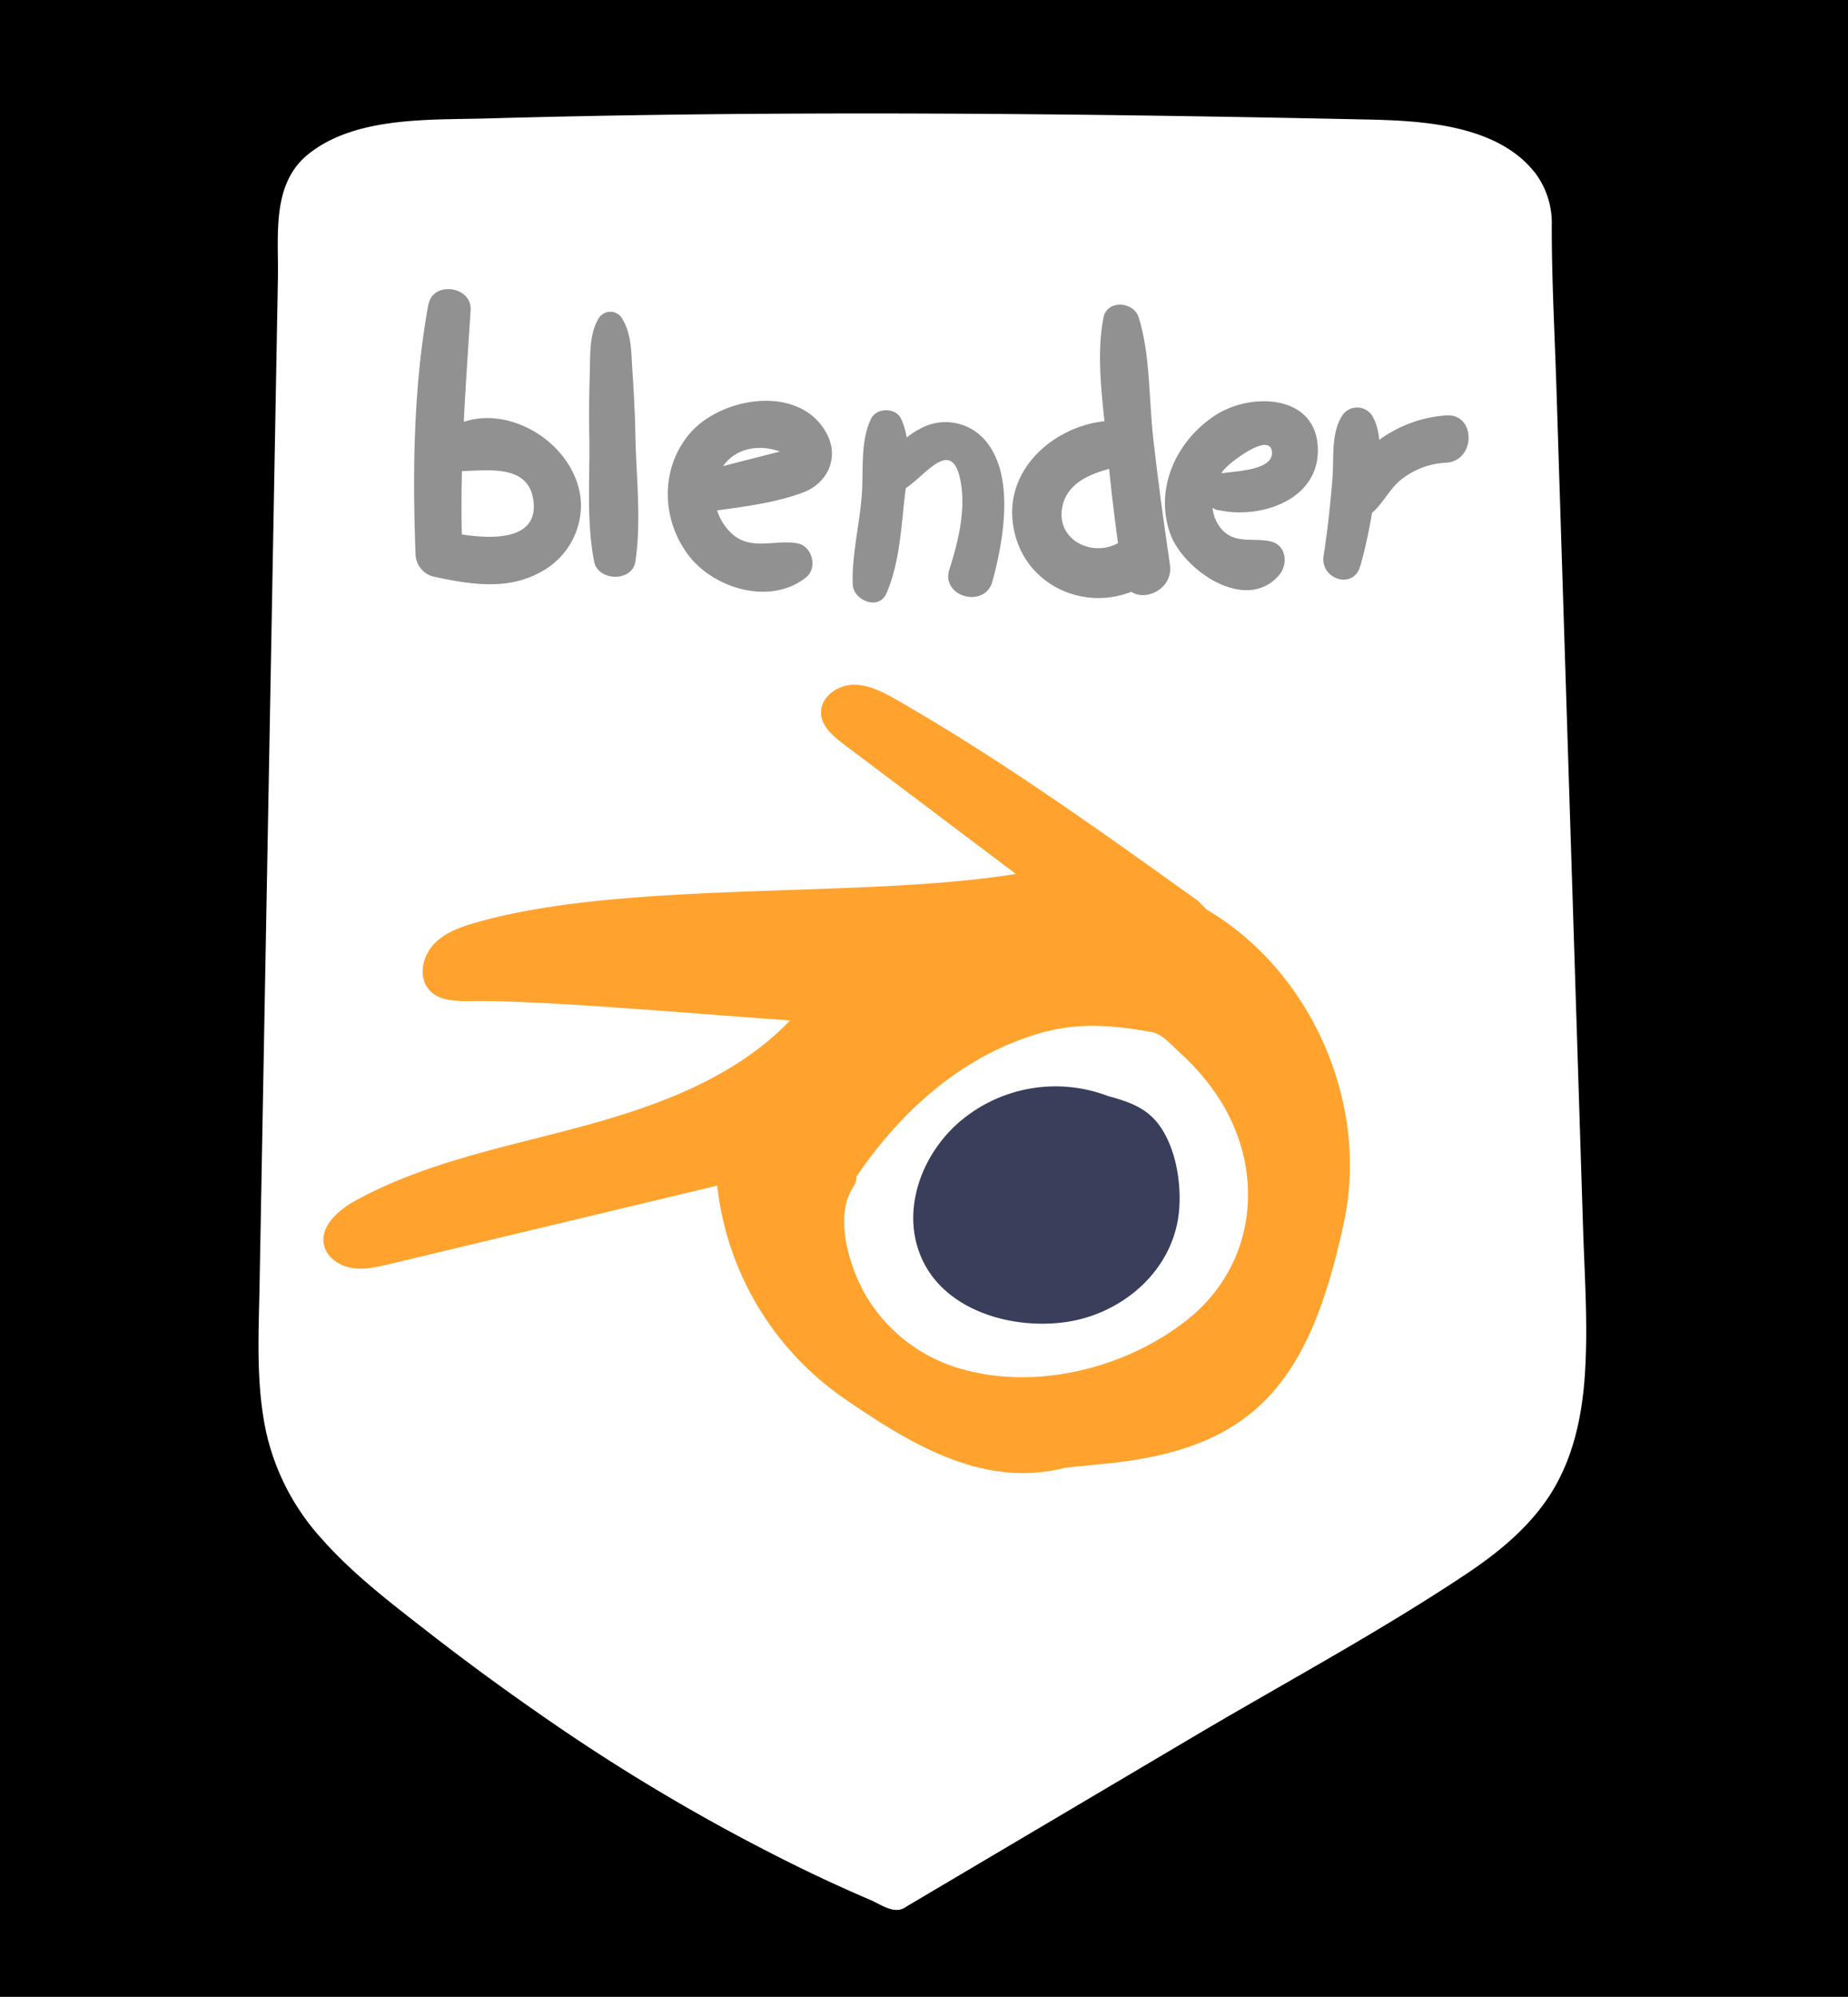 <svg id="Capa_4" data-name="Capa 4" xmlns="http://www.w3.org/2000/svg" viewBox="0 0 386 417"><defs><style>.cls-1{fill:#fff;}.cls-2{fill:#ffa32e;}.cls-3{fill:#393e5b;}.cls-4{fill:#919191;}</style></defs><title>blender logo</title><rect width="386" height="417"/><path class="cls-1" d="M188.42,396.64l107.09-63.35c10.65-6.3,21.76-13,28-23.73,6.89-11.79,6.66-26.27,6.22-39.93l-7-222c1.05-10.75-7.69-20.87-35.05-21.47-46.09-1-146.25-1.75-194,0C61.82,27.28,60.11,37.61,59.89,46.73L55.75,273.82c-.2,11.1-.33,22.58,4,32.8,4.61,10.81,13.73,19,22.87,26.37,31.69,25.63,67.28,48.7,105,64.13Z" transform="translate(-0.14 0.38)"/><path class="cls-1" d="M189.18,397.94l60.34-35.7c18.88-11.17,38.44-21.65,56.7-33.8,6.81-4.53,13.34-9.84,17.78-16.81,4.84-7.6,6.67-16.56,7.21-25.44.63-10.11-.1-20.32-.42-30.43l-1.13-35.69-4.4-138.78c-.36-11.46-1-23-1-34.41a17.41,17.41,0,0,0-3.36-11C313,25.55,297,24.81,285.3,24.57c-61.16-1.29-122.49-1.93-183.65-.21-11.86.33-27.45-.45-37.25,7.57-7.61,6.23-6.05,17-6.21,25.75L55.63,198.12l-1.27,69.72c-.19,10.26-.8,20.77,1.38,30.88A49,49,0,0,0,67.37,321c6.61,7.48,14.71,13.61,22.56,19.72s15.92,12,24.14,17.68a409.66,409.66,0,0,0,54.14,31.73q6.81,3.29,13.76,6.27c2.3,1,4.87,3,7.21,1.58,1.64-1,.14-3.6-1.52-2.59-1.37.83-10.34-4.29-12.3-5.19q-6.88-3.18-13.63-6.65c-8.78-4.5-17.38-9.36-25.8-14.51a486,486,0,0,1-49.46-34.85c-7.13-5.69-14.37-11.53-19.88-18.87-6.45-8.6-8.87-18.52-9.31-29.12-.9-21.28.53-42.85.92-64.14L60.59,90.55l.58-31.87c.11-5.74-.61-12.15.87-17.79,3-11.52,19.3-12.6,28.88-13.14,28-1.59,56.25-1.17,84.3-1.19q45.17,0,90.34.66c13.39.2,28-1,40.94,3,5.31,1.65,11,4.55,13.48,9.8,2.67,5.59,1.4,13.49,1.59,19.44l4.15,130.84,2.07,65.43c.6,18.93,4,41.89-8.84,57.77-5.46,6.75-12.84,11.62-20.19,16.07-9.21,5.59-18.53,11-27.8,16.47l-56.1,33.19-27.2,16.09A1.5,1.5,0,0,0,189.18,397.94Z" transform="translate(-0.14 0.38)"/><path class="cls-2" d="M232.64,305.12c29.69-3.37,41.13-17,48.23-50.32,5.28-24.82-6.83-52.36-28.7-65.24l-1.77-1.79c-20.48-14.69-41-29.4-62.87-41.94-2.87-1.64-5.95-3.3-9.26-3.21s-6.78,2.63-6.64,5.94c.12,2.77,2.53,4.8,4.74,6.47l35.95,27.09c-31.78,5.17-80.64,1.34-111.69,9.86-3.41.93-6.95,2-9.5,4.43s-3.72,6.71-1.64,9.56c2.24,3.06,6.73,2.7,10.52,2.69,16.13,0,49.13,3,65.16,4.05-11.43,11.95-27.69,17.89-43.65,22.19s-32.5,7.46-47,15.37c-3.66,2-7.67,5.43-6.67,9.47.63,2.57,3.22,4.27,5.83,4.68s5.25-.21,7.82-.82l68.45-16.38a62.26,62.26,0,0,0,26,44.08c14.45,10,29.66,19.21,46.7,14.82Z" transform="translate(-0.14 0.38)"/><path class="cls-1" d="M174.76,245.4c7-11,16-21,27.24-27.42s24.09-10.29,36.64-6.86l4,.48c8.66,5.84,15.87,14.07,19.54,23.86s3.53,21.13-1.28,30.4-13.91,15.88-23.59,20c-14.44,6.14-31.68,7.36-45.51,0s-22.7-24.66-17.64-39.51Z" transform="translate(-0.14 0.38)"/><path class="cls-2" d="M177.8,247.18c9.5-14.63,22.61-26.91,39.7-31.84,7.87-2.27,15.22-1.63,23.14-.2,2.23.4,3.86,2.4,6.11,4.47a47.89,47.89,0,0,1,8.4,10c9.39,15.25,7.18,34.38-7.09,45.67-12.87,10.19-32,14.89-47.84,10A33.73,33.73,0,0,1,180.9,270c-3.28-5.71-6.65-16.3-2.56-22.46,2.95-4.44-4.27-8.66-7.15-4.18-4.25,6.63-2.82,17.12-.18,24.07a41.66,41.66,0,0,0,15.92,19.92c17.07,11.27,40.49,8.54,57.71-.84,17.94-9.77,27.94-28.58,22.2-48.87a51.59,51.59,0,0,0-16.52-24.87c-2.62-2.21-5.06-4.42-8.47-5-4.19-.7-8.36-1.63-12.64-1.66-24.54-.2-45.07,18-57.48,37.56C169.29,247.47,175.34,251,177.8,247.18Z" transform="translate(-0.14 0.38)"/><path class="cls-3" d="M231.05,230.67c-12.68-5.5-29.15.48-35.36,12.82-3,6-3.65,13.47-.37,19.32,3,5.42,9,8.72,15,10.15,7.76,1.83,16.3.89,23-3.4s11.3-12.07,10.91-20-2.71-16.44-10.5-18.13Z" transform="translate(-0.14 0.38)"/><path class="cls-3" d="M231.64,228.53a30.81,30.81,0,0,0-30.38,4.79c-8.62,6.91-13.42,19.53-8.2,29.92,5.37,10.66,19.61,14.21,30.56,12.33,11.53-2,21.7-11,22.79-23.07.51-5.72-.6-12.78-3.91-17.59-2.7-3.92-6.48-5.19-10.86-6.38-2.76-.74-3.93,3.53-1.18,4.28,4.08,1.1,7.44,2.29,9.42,6.42a24.51,24.51,0,0,1,1.25,17c-4.31,13.29-19.91,17.88-32.28,14-6-1.89-11.5-5.92-13.06-12.3s.88-13.52,5.21-18.35a26.61,26.61,0,0,1,29.46-6.79C233.11,233.87,234.26,229.58,231.64,228.53Z" transform="translate(-0.14 0.38)"/><path class="cls-4" d="M89.62,63.15c-3.11,17.06-3.33,34.81-2.69,52.1A5,5,0,0,0,90.52,120c7.35,1.58,15.33,3,22.29-.78a15.84,15.84,0,0,0,8.68-14.44C121,92,104.46,82,93.34,89.52,89.73,92,90.94,97.89,95.62,98c5.72.07,15.37-2,16,6.79.64,9.38-13.32,6.89-18.47,5.8l3.58,4.71c-.7-17.09.63-33.88,1.71-50.91.32-5-7.88-6.18-8.79-1.19Z" transform="translate(-0.14 0.38)"/><path class="cls-4" d="M125.16,66.09c-1.93,3.48-1.71,7.19-1.82,11.06-.13,4.5-.2,9-.11,13.48.16,8.56-.64,17.82,1,26.23.79,4.19,8,4.35,8.63,0,1.27-8.49.17-17.66,0-26.23-.08-4.51-.32-9-.62-13.48-.26-3.88-.11-7.65-2.18-11.06a2.85,2.85,0,0,0-4.86,0Z" transform="translate(-0.14 0.38)"/><path class="cls-4" d="M147.2,106.58c6.66-.94,14.57-1.75,20.86-4.19,4.92-1.92,7.34-7.13,4.87-12-5.43-10.69-22.14-8-28.74-.21-6.14,7.24-5.91,17.74-.38,25.21,5.33,7.21,17.4,10.79,24.8,4.71,2.36-2,1.11-6.46-1.86-7-4.52-.86-9.37,1.48-13.38-1.71a11.22,11.22,0,0,1-3.92-9.49c.73-7.28,7.17-10.26,13.55-8q.84,1,1.32-.33l-2.11.56-5.44,1.39c-3.93,1-7.88,2-11.75,3.18-5.18,1.64-2.93,8.64,2.18,7.92Z" transform="translate(-0.14 0.38)"/><path class="cls-4" d="M185.3,123.53c2.42-5.58,3-12.16,3.59-18.19.59-5.83,2-12.83-.53-18.27-1.12-2.4-5.16-2.36-6.29,0-2.35,4.9-1.49,11-1.95,16.34-.51,6-2.07,12.24-1.87,18.21.12,3.41,5.45,5.58,7.05,1.91Z" transform="translate(-0.14 0.38)"/><path class="cls-4" d="M187.69,102.26c4-.63,10.68-12.26,12.91-3,1.49,6.18-.27,13.4-2.16,19.28-1.84,5.7,7.4,8.28,9,2.48,2.38-8.75,5.16-24-2.9-30.79a10.9,10.9,0,0,0-12.34-1c-3.86,2-8.58,6.76-7.27,11.42a2.33,2.33,0,0,0,2.78,1.58Z" transform="translate(-0.14 0.38)"/><path class="cls-4" d="M235.88,87.63c-12-1.63-25.8,7.9-24.21,21.05,1.86,15.33,20.09,20.9,30.92,10.57,4.86-4.64-2.52-12-7.38-7.37-5.07,4.84-14.67,1.36-13.19-6.37,1.21-6.32,8.71-7.84,13.86-8.9,4.29-.88,4.59-8.36,0-9Z" transform="translate(-0.14 0.38)"/><path class="cls-4" d="M230.62,66c-1.68,8.52,0,18.45.76,27,.81,9.13,1.93,18.18,3.35,27.23,1,6.45,10.73,3.68,9.78-2.7-1.3-8.79-2.51-17.61-3.5-26.45-.91-8.1-.59-17.33-3-25.11-1-3.38-6.61-3.9-7.39,0Z" transform="translate(-0.14 0.38)"/><path class="cls-4" d="M254.67,106.15c8.74,1.94,21-2.1,20.74-12.8-.25-11.5-14.12-11.82-21.43-7-8.11,5.29-12.77,15.23-9.42,24.7,2.7,7.64,15.91,16.79,22.79,8.62,1.91-2.25,1.47-6.28-1.85-7-3.79-.84-7.76.75-10.53-2.94-2.64-3.51-1.81-8.53.66-11.84,1.15-1.56,9.81-8.29,10.19-3.89.36,4.14-8.74,4-11.15,4.56-3.75.88-3.82,6.81,0,7.65Z" transform="translate(-0.14 0.38)"/><path class="cls-4" d="M284.29,117.81a109.17,109.17,0,0,0,3.14-16.11c.55-4.92,1.9-10.74-.63-15.19a3.73,3.73,0,0,0-6.37,0c-2.38,3.91-1.59,8.84-2,13.29-.43,5.3-1,10.64-1.83,15.9-.74,4.91,6.3,7.17,7.65,2.11Z" transform="translate(-0.14 0.38)"/><path class="cls-4" d="M285.52,107.55c3-1.65,4.45-5.47,7.15-7.67a16.36,16.36,0,0,1,9.47-3.63c6.37-.33,6.29-10.42,0-9.87A26.67,26.67,0,0,0,287.3,92.2c-3.63,3-8.36,8.21-7,13.23a3.59,3.59,0,0,0,5.22,2.12Z" transform="translate(-0.14 0.38)"/></svg>